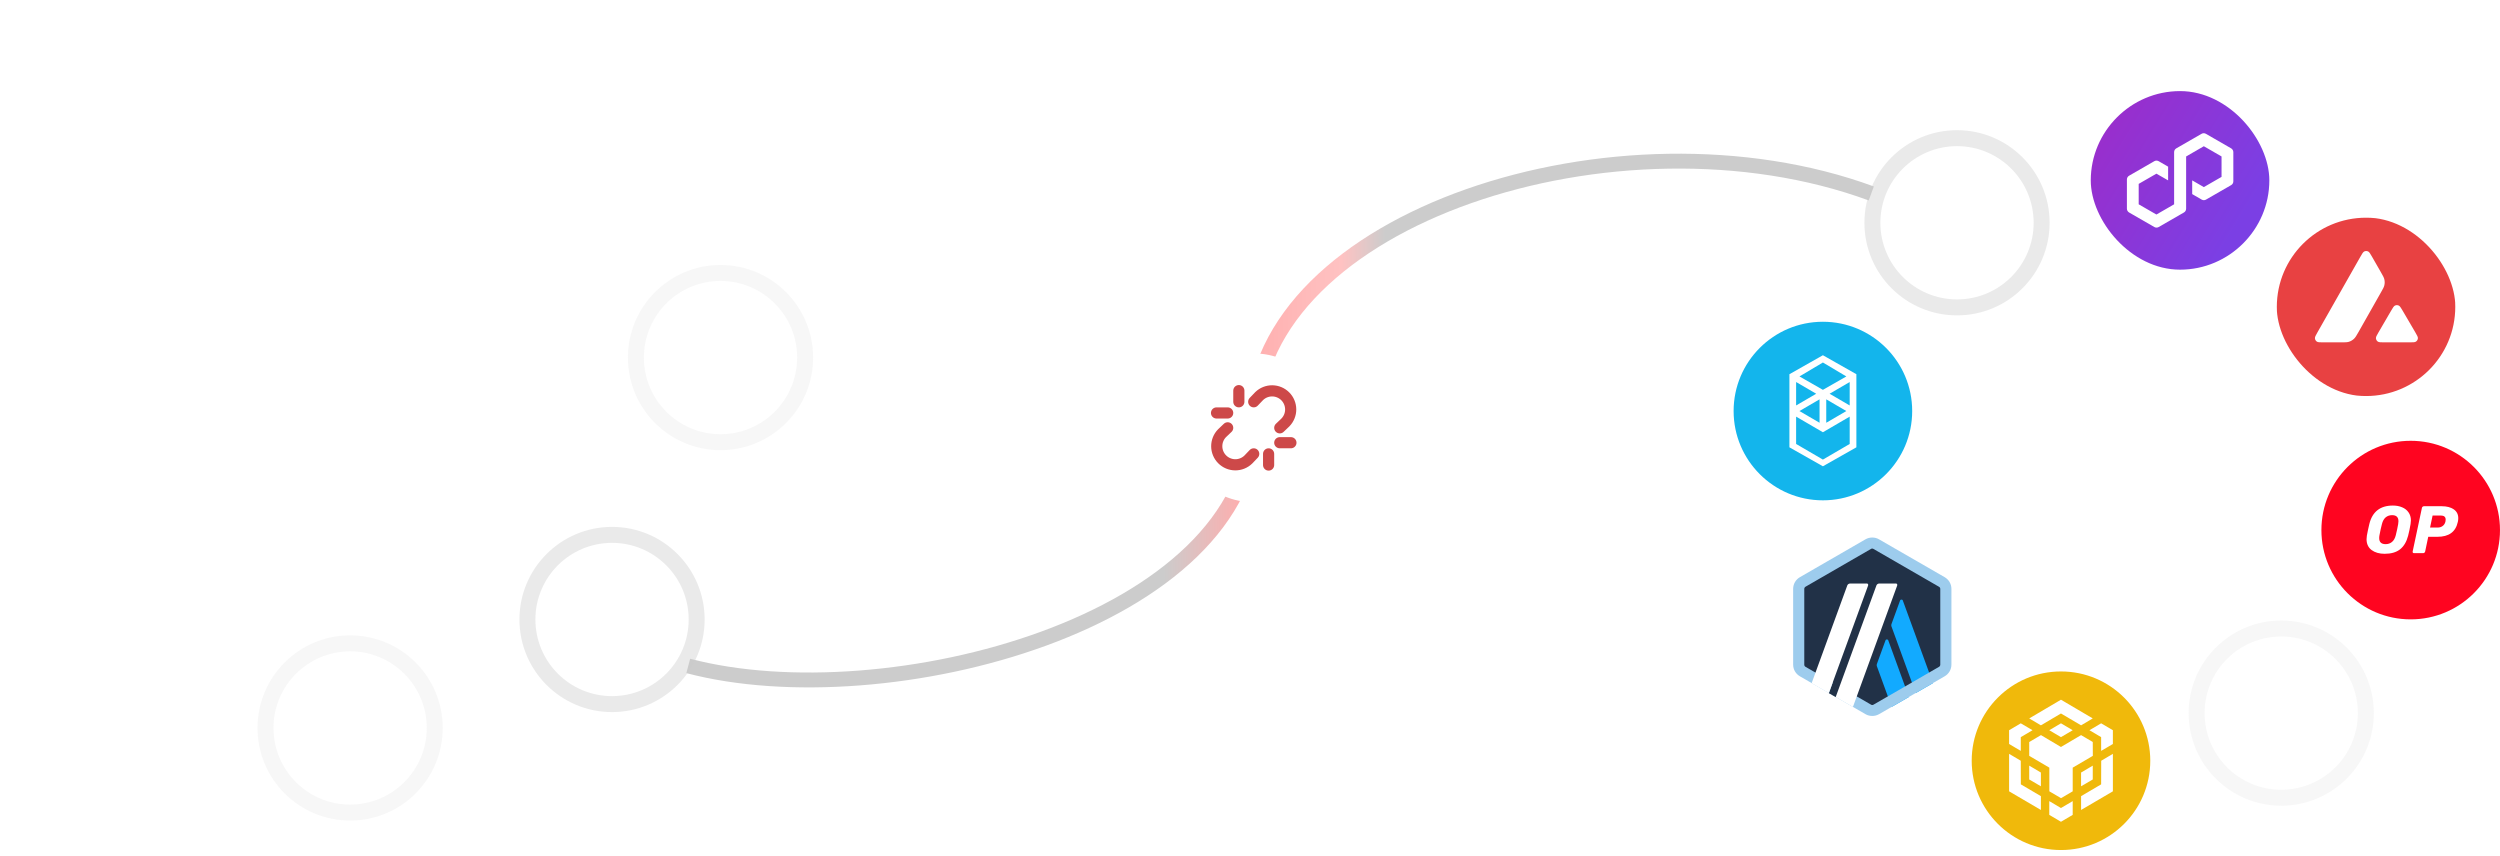 <svg width="336" height="115" viewBox="0 0 336 115" fill="none"
    xmlns="http://www.w3.org/2000/svg">
    <path d="M92.5 89.501C119 96.501 168.1 83.701 168.5 56.501C168.9 29.3 217.5 13.501 251.5 26" stroke="url(#paint0_linear_1116_5589)" stroke-width="2"/>
    <g filter="url(#filter0_d_1116_5589)">
        <circle cx="168.5" cy="57.501" r="10" fill="white"/>
    </g>
    <path d="M172 57.5L172.767 56.767C173.223 56.296 173.475 55.664 173.469 55.009C173.463 54.353 173.201 53.727 172.737 53.263C172.274 52.8 171.646 52.537 170.991 52.531C170.336 52.525 169.704 52.777 169.233 53.233L168.5 54" stroke="#CD4949" stroke-width="1.5" stroke-linecap="round" stroke-linejoin="round"/>
    <path d="M165 57.501L164.233 58.233C163.777 58.705 163.525 59.336 163.531 59.992C163.537 60.647 163.799 61.274 164.263 61.737C164.727 62.201 165.354 62.464 166.009 62.47C166.665 62.475 167.296 62.223 167.768 61.768L168.5 61.001" stroke="#CD4949" stroke-width="1.5" stroke-linecap="round" stroke-linejoin="round"/>
    <path d="M172 59.501H173.5" stroke="#CD4949" stroke-width="1.5" stroke-linecap="round" stroke-linejoin="round"/>
    <path d="M163.5 55.501H165" stroke="#CD4949" stroke-width="1.5" stroke-linecap="round" stroke-linejoin="round"/>
    <path d="M170.5 61.001V62.501" stroke="#CD4949" stroke-width="1.5" stroke-linecap="round" stroke-linejoin="round"/>
    <path d="M166.5 52.501V54.001" stroke="#CD4949" stroke-width="1.5" stroke-linecap="round" stroke-linejoin="round"/>
    <circle cx="263.023" cy="29.942" r="11.372" stroke-opacity="0.4" stroke="#cccccc" stroke-width="2.146"/>
    <circle cx="306.598" cy="95.843" r="11.372" stroke-opacity="0.1" stroke="#aaaaaa" stroke-width="2.146"/>
    <g clip-path="url(#clip0_1116_5589)">
        <path d="M325.398 33.36H310.58V46.828H325.398V33.36Z" fill="white"/>
        <path fill-rule="evenodd" clip-rule="evenodd" d="M329.989 41.243C329.989 47.862 324.62 53.227 317.997 53.227C311.374 53.227 306.005 47.862 306.005 41.243C306.005 34.625 311.374 29.259 317.997 29.259C324.62 29.259 329.989 34.625 329.989 41.243ZM314.599 46.012H312.272C311.783 46.012 311.541 46.012 311.394 45.918C311.235 45.815 311.137 45.644 311.126 45.456C311.117 45.282 311.238 45.07 311.479 44.646L317.226 34.524C317.47 34.094 317.594 33.88 317.75 33.8C317.918 33.715 318.118 33.715 318.286 33.8C318.442 33.88 318.566 34.094 318.811 34.524L319.992 36.585L319.998 36.596C320.262 37.057 320.396 37.291 320.454 37.536C320.519 37.804 320.519 38.086 320.454 38.354C320.395 38.602 320.263 38.837 319.995 39.305L316.976 44.638L316.969 44.651C316.703 45.116 316.568 45.352 316.381 45.529C316.178 45.724 315.933 45.865 315.665 45.945C315.421 46.012 315.147 46.012 314.599 46.012ZM320.476 46.012H323.811C324.303 46.012 324.55 46.012 324.698 45.915C324.857 45.812 324.957 45.639 324.966 45.45C324.974 45.282 324.856 45.078 324.625 44.679C324.617 44.666 324.609 44.652 324.601 44.638L322.93 41.782L322.911 41.75C322.676 41.353 322.558 41.153 322.406 41.075C322.238 40.99 322.04 40.99 321.873 41.075C321.719 41.155 321.596 41.364 321.351 41.785L319.687 44.641L319.681 44.65C319.437 45.071 319.316 45.281 319.324 45.453C319.336 45.642 319.433 45.815 319.592 45.918C319.737 46.012 319.984 46.012 320.476 46.012Z" fill="#E84142"/>
    </g>
    <g clip-path="url(#clip1_1116_5589)">
        <path fill-rule="evenodd" clip-rule="evenodd" d="M276.997 90.244C283.625 90.244 288.997 95.616 288.997 102.244C288.997 108.872 283.625 114.244 276.997 114.244C270.369 114.244 264.997 108.872 264.997 102.244C264.997 95.616 270.369 90.244 276.997 90.244Z" fill="#F0B90B"/>
        <path d="M271.592 102.244L271.601 105.417L274.297 107.003V108.861L270.023 106.354V101.316L271.592 102.244ZM271.592 99.071V100.92L270.022 99.991V98.142L271.592 97.213L273.17 98.142L271.592 99.071ZM275.423 98.142L276.993 97.213L278.571 98.142L276.993 99.071L275.423 98.142Z" fill="white"/>
        <path d="M272.727 104.759V102.901L274.297 103.83V105.679L272.727 104.759ZM275.423 107.669L276.993 108.598L278.571 107.669V109.518L276.993 110.447L275.423 109.518V107.669ZM280.823 98.142L282.393 97.213L283.971 98.142V99.991L282.393 100.92V99.071L280.823 98.142ZM282.393 105.417L282.402 102.244L283.972 101.315V106.353L279.698 108.86V107.002L282.393 105.417Z" fill="white"/>
        <path d="M281.267 104.759L279.697 105.679V103.83L281.267 102.901V104.759Z" fill="white"/>
        <path d="M281.267 99.728L281.276 101.586L278.572 103.173V106.353L277.002 107.273L275.432 106.353V103.173L272.728 101.586V99.728L274.305 98.799L276.992 100.394L279.696 98.799L281.274 99.728H281.267ZM272.727 96.556L276.993 94.041L281.267 96.556L279.697 97.485L276.993 95.891L274.297 97.485L272.727 96.556Z" fill="white"/>
    </g>
    <g clip-path="url(#clip2_1116_5589)">
        <path d="M292.999 36.243C299.603 36.243 304.999 30.838 304.999 24.243C304.999 17.638 299.594 12.243 292.999 12.243C286.394 12.243 280.999 17.648 280.999 24.243C280.999 30.848 286.403 36.243 292.999 36.243Z" fill="url(#paint1_linear_1116_5589)"/>
        <path d="M296.474 26.835L299.872 24.877C300.055 24.771 300.16 24.579 300.16 24.368V20.451C300.16 20.24 300.045 20.048 299.872 19.942L296.474 17.984C296.291 17.878 296.071 17.878 295.888 17.984L292.49 19.942C292.307 20.048 292.202 20.24 292.202 20.451V27.459L289.821 28.832L287.44 27.459V24.714L289.821 23.341L291.395 24.243V22.4L290.119 21.661C290.032 21.613 289.927 21.584 289.831 21.584C289.725 21.584 289.629 21.613 289.543 21.661L286.144 23.619C285.962 23.725 285.856 23.917 285.856 24.128V28.045C285.856 28.256 285.971 28.448 286.144 28.554L289.543 30.512C289.725 30.618 289.946 30.618 290.128 30.512L293.527 28.554C293.709 28.448 293.815 28.256 293.815 28.045V21.037L293.853 21.008L296.195 19.654L298.576 21.027V23.773L296.195 25.146L294.631 24.243V26.086L295.907 26.826C296.09 26.931 296.311 26.931 296.493 26.826L296.474 26.835Z" fill="white"/>
    </g>
    <g clip-path="url(#clip3_1116_5589)">
        <path d="M244.998 67.244C251.625 67.244 256.998 61.871 256.998 55.244C256.998 48.617 251.625 43.244 244.998 43.244C238.37 43.244 232.998 48.617 232.998 55.244C232.998 61.871 238.37 67.244 244.998 67.244Z" fill="#13B5EC"/>
        <path fill-rule="evenodd" clip-rule="evenodd" d="M245.898 52.919L248.598 51.344V54.494L245.898 52.919ZM248.598 59.669L244.998 61.769L241.398 59.669V55.994L244.998 58.094L248.598 55.994V59.669ZM241.398 51.344L244.098 52.919L241.398 54.494V51.344ZM245.448 53.669L248.148 55.244L245.448 56.819V53.669ZM244.548 56.819L241.848 55.244L244.548 53.669V56.819ZM248.148 50.594L244.998 52.394L241.848 50.594L244.998 48.719L248.148 50.594ZM240.498 50.294V60.119L244.998 62.669L249.498 60.119V50.294L244.998 47.744L240.498 50.294Z" fill="white"/>
    </g>
    <g clip-path="url(#clip4_1116_5589)">
        <path d="M323.998 83.243C330.625 83.243 335.998 77.871 335.998 71.243C335.998 64.616 330.625 59.243 323.998 59.243C317.37 59.243 311.998 64.616 311.998 71.243C311.998 77.871 317.37 83.243 323.998 83.243Z" fill="#FF0420"/>
        <path d="M320.499 74.43C319.783 74.43 319.198 74.262 318.742 73.926C318.291 73.586 318.065 73.096 318.065 72.467C318.065 72.333 318.079 72.174 318.108 71.982C318.185 71.55 318.295 71.032 318.439 70.422C318.847 68.771 319.903 67.946 321.603 67.946C322.063 67.946 322.481 68.022 322.846 68.181C323.211 68.33 323.499 68.56 323.71 68.867C323.921 69.17 324.027 69.53 324.027 69.947C324.027 70.072 324.012 70.23 323.983 70.422C323.892 70.955 323.787 71.478 323.657 71.982C323.446 72.803 323.086 73.422 322.567 73.83C322.054 74.234 321.363 74.43 320.499 74.43ZM320.628 73.134C320.964 73.134 321.247 73.034 321.483 72.837C321.723 72.64 321.895 72.338 321.996 71.925C322.135 71.358 322.241 70.869 322.313 70.446C322.337 70.322 322.351 70.192 322.351 70.058C322.351 69.51 322.068 69.237 321.497 69.237C321.161 69.237 320.873 69.338 320.633 69.534C320.398 69.731 320.23 70.034 320.129 70.446C320.019 70.85 319.913 71.339 319.803 71.925C319.779 72.045 319.764 72.17 319.764 72.304C319.759 72.861 320.052 73.134 320.628 73.134Z" fill="white"/>
        <path d="M324.444 74.344C324.377 74.344 324.329 74.325 324.291 74.282C324.262 74.234 324.252 74.181 324.262 74.118L325.505 68.263C325.515 68.195 325.548 68.142 325.606 68.099C325.659 68.056 325.716 68.037 325.779 68.037H328.174C328.841 68.037 329.374 68.176 329.777 68.45C330.185 68.728 330.392 69.126 330.392 69.65C330.392 69.799 330.372 69.957 330.339 70.12C330.19 70.811 329.888 71.32 329.427 71.651C328.976 71.983 328.356 72.146 327.569 72.146H326.355L325.942 74.118C325.928 74.186 325.899 74.239 325.841 74.282C325.788 74.325 325.731 74.344 325.668 74.344H324.444ZM327.632 70.903C327.886 70.903 328.102 70.835 328.289 70.696C328.481 70.557 328.606 70.36 328.668 70.101C328.688 70 328.697 69.909 328.697 69.832C328.697 69.659 328.644 69.525 328.544 69.434C328.443 69.338 328.265 69.29 328.02 69.29H326.94L326.6 70.903H327.632Z" fill="white"/>
    </g>
    <path d="M241.804 79.539V88.947C241.804 89.552 242.121 90.099 242.649 90.406L250.799 95.11C251.318 95.408 251.961 95.408 252.479 95.11L260.63 90.406C261.148 90.109 261.474 89.552 261.474 88.947V79.539C261.474 78.934 261.158 78.387 260.63 78.08L252.479 73.376C251.961 73.078 251.318 73.078 250.799 73.376L242.649 78.08C242.13 78.378 241.814 78.934 241.814 79.539H241.804Z" fill="#213147"/>
    <path d="M253.41 86.067L252.249 89.254C252.22 89.341 252.22 89.437 252.249 89.533L254.245 95.014L256.559 93.68L253.785 86.067C253.717 85.894 253.477 85.894 253.41 86.067Z" fill="#12AAFF"/>
    <path d="M255.743 80.71C255.676 80.538 255.436 80.538 255.369 80.71L254.207 83.898C254.178 83.984 254.178 84.08 254.207 84.176L257.481 93.152L259.794 91.818L255.743 80.72V80.71Z" fill="#12AAFF"/>
    <path d="M251.634 73.731C251.692 73.731 251.75 73.75 251.798 73.779L260.61 78.867C260.716 78.925 260.774 79.04 260.774 79.155V89.331C260.774 89.446 260.706 89.562 260.61 89.619L251.798 94.707C251.75 94.736 251.692 94.755 251.634 94.755C251.577 94.755 251.519 94.736 251.471 94.707L242.658 89.619C242.553 89.562 242.495 89.446 242.495 89.331V79.146C242.495 79.03 242.562 78.915 242.658 78.858L251.471 73.77C251.519 73.741 251.577 73.722 251.634 73.722V73.731ZM251.634 72.243C251.318 72.243 251.01 72.32 250.722 72.483L241.91 77.571C241.343 77.898 240.998 78.493 240.998 79.146V89.322C240.998 89.974 241.343 90.57 241.91 90.896L250.722 95.984C251.001 96.147 251.318 96.224 251.634 96.224C251.951 96.224 252.258 96.147 252.546 95.984L261.359 90.896C261.926 90.57 262.271 89.974 262.271 89.322V79.146C262.271 78.493 261.926 77.898 261.359 77.571L252.537 72.483C252.258 72.32 251.942 72.243 251.625 72.243H251.634Z" fill="#9DCCED"/>
    <path d="M245.798 93.162L246.614 90.934L248.246 92.288L246.719 93.689L245.798 93.162Z" fill="#213147"/>
    <path d="M250.885 78.426H248.649C248.485 78.426 248.332 78.531 248.274 78.685L243.484 91.818L245.797 93.152L251.077 78.685C251.125 78.55 251.029 78.416 250.895 78.416L250.885 78.426Z" fill="white"/>
    <path d="M254.802 78.426H252.566C252.402 78.426 252.249 78.531 252.191 78.685L246.719 93.68L249.033 95.014L254.985 78.685C255.033 78.55 254.937 78.416 254.802 78.416V78.426Z" fill="white"/>
    <circle cx="96.838" cy="48.058" r="11.372" stroke-opacity="0.1" stroke="#aaaaaa" stroke-width="2.146"/>
    <circle cx="47.057" cy="97.838" r="11.372" stroke-opacity="0.1" stroke="#aaaaaa" stroke-width="2.146"/>
    <circle cx="82.258" cy="83.259" r="11.372" stroke-opacity="0.4" stroke="#cccccc" stroke-width="2.146"/>
    <g filter="url(#filter1_d_1116_5589)">
        <path d="M47 77.001C63.569 77.001 77.001 63.569 77.001 47C77.001 30.432 63.569 17 47 17C30.432 17 17 30.432 17 47C17 63.569 30.432 77.001 47 77.001Z" fill="white" fill-opacity="0.01"/>
    </g>
    <defs>
        <filter id="filter0_d_1116_5589" x="146.5" y="35.501" width="44" height="44" filterUnits="userSpaceOnUse" color-interpolation-filters="sRGB">
            <feFlood flood-opacity="0" result="BackgroundImageFix"/>
            <feColorMatrix in="SourceAlpha" type="matrix" values="0 0 0 0 0 0 0 0 0 0 0 0 0 0 0 0 0 0 127 0" result="hardAlpha"/>
            <feOffset/>
            <feGaussianBlur stdDeviation="6"/>
            <feComposite in2="hardAlpha" operator="out"/>
            <feColorMatrix type="matrix" values="0 0 0 0 0.792 0 0 0 0 0 0 0 0 0 0 0 0 0 0.13 0"/>
            <feBlend mode="normal" in2="BackgroundImageFix" result="effect1_dropShadow_1116_5589"/>
            <feBlend mode="normal" in="SourceGraphic" in2="effect1_dropShadow_1116_5589" result="shape"/>
        </filter>
        <filter id="filter1_d_1116_5589" x="0.36" y="0.36" width="93.281" height="93.281" filterUnits="userSpaceOnUse" color-interpolation-filters="sRGB">
            <feFlood flood-opacity="0" result="BackgroundImageFix"/>
            <feColorMatrix in="SourceAlpha" type="matrix" values="0 0 0 0 0 0 0 0 0 0 0 0 0 0 0 0 0 0 127 0" result="hardAlpha"/>
            <feOffset/>
            <feGaussianBlur stdDeviation="8.32"/>
            <feComposite in2="hardAlpha" operator="out"/>
            <feColorMatrix type="matrix" values="0 0 0 0 0 0 0 0 0 0 0 0 0 0 0 0 0 0 0.08 0"/>
            <feBlend mode="normal" in2="BackgroundImageFix" result="effect1_dropShadow_1116_5589"/>
            <feBlend mode="normal" in="SourceGraphic" in2="effect1_dropShadow_1116_5589" result="shape"/>
        </filter>
        <linearGradient id="paint0_linear_1116_5589" x1="251.5" y1="31.5" x2="92.5" y2="32.001" gradientUnits="userSpaceOnUse">
            <stop stop-color="#cccccc55"/>
            <stop offset="0.411" stop-color="#ccccccaa"/>
            <stop offset="0.448" stop-color="#FFC2C2"/>
            <stop offset="0.531" stop-color="#FFADAD"/>
            <stop offset="0.599" stop-color="#ccccccaa"/>
            <stop offset="1" stop-color="#cccccc55"/>
        </linearGradient>
        <linearGradient id="paint1_linear_1116_5589" x1="276.609" y1="14.192" x2="301.358" y2="29.37" gradientUnits="userSpaceOnUse">
            <stop stop-color="#A229C5"/>
            <stop offset="1" stop-color="#7B3FE4"/>
        </linearGradient>
        <clipPath id="clip0_1116_5589">
            <rect x="305.997" y="29.243" width="24" height="24" rx="12" fill="white"/>
        </clipPath>
        <clipPath id="clip1_1116_5589">
            <rect width="24" height="24" fill="white" transform="translate(264.997 90.244)"/>
        </clipPath>
        <clipPath id="clip2_1116_5589">
            <rect x="280.999" y="12.243" width="24" height="24" rx="12" fill="white"/>
        </clipPath>
        <clipPath id="clip3_1116_5589">
            <rect width="24" height="24" fill="white" transform="translate(232.998 43.244)"/>
        </clipPath>
        <clipPath id="clip4_1116_5589">
            <rect width="24" height="24" fill="white" transform="translate(311.998 59.243)"/>
        </clipPath>
    </defs>
</svg>

